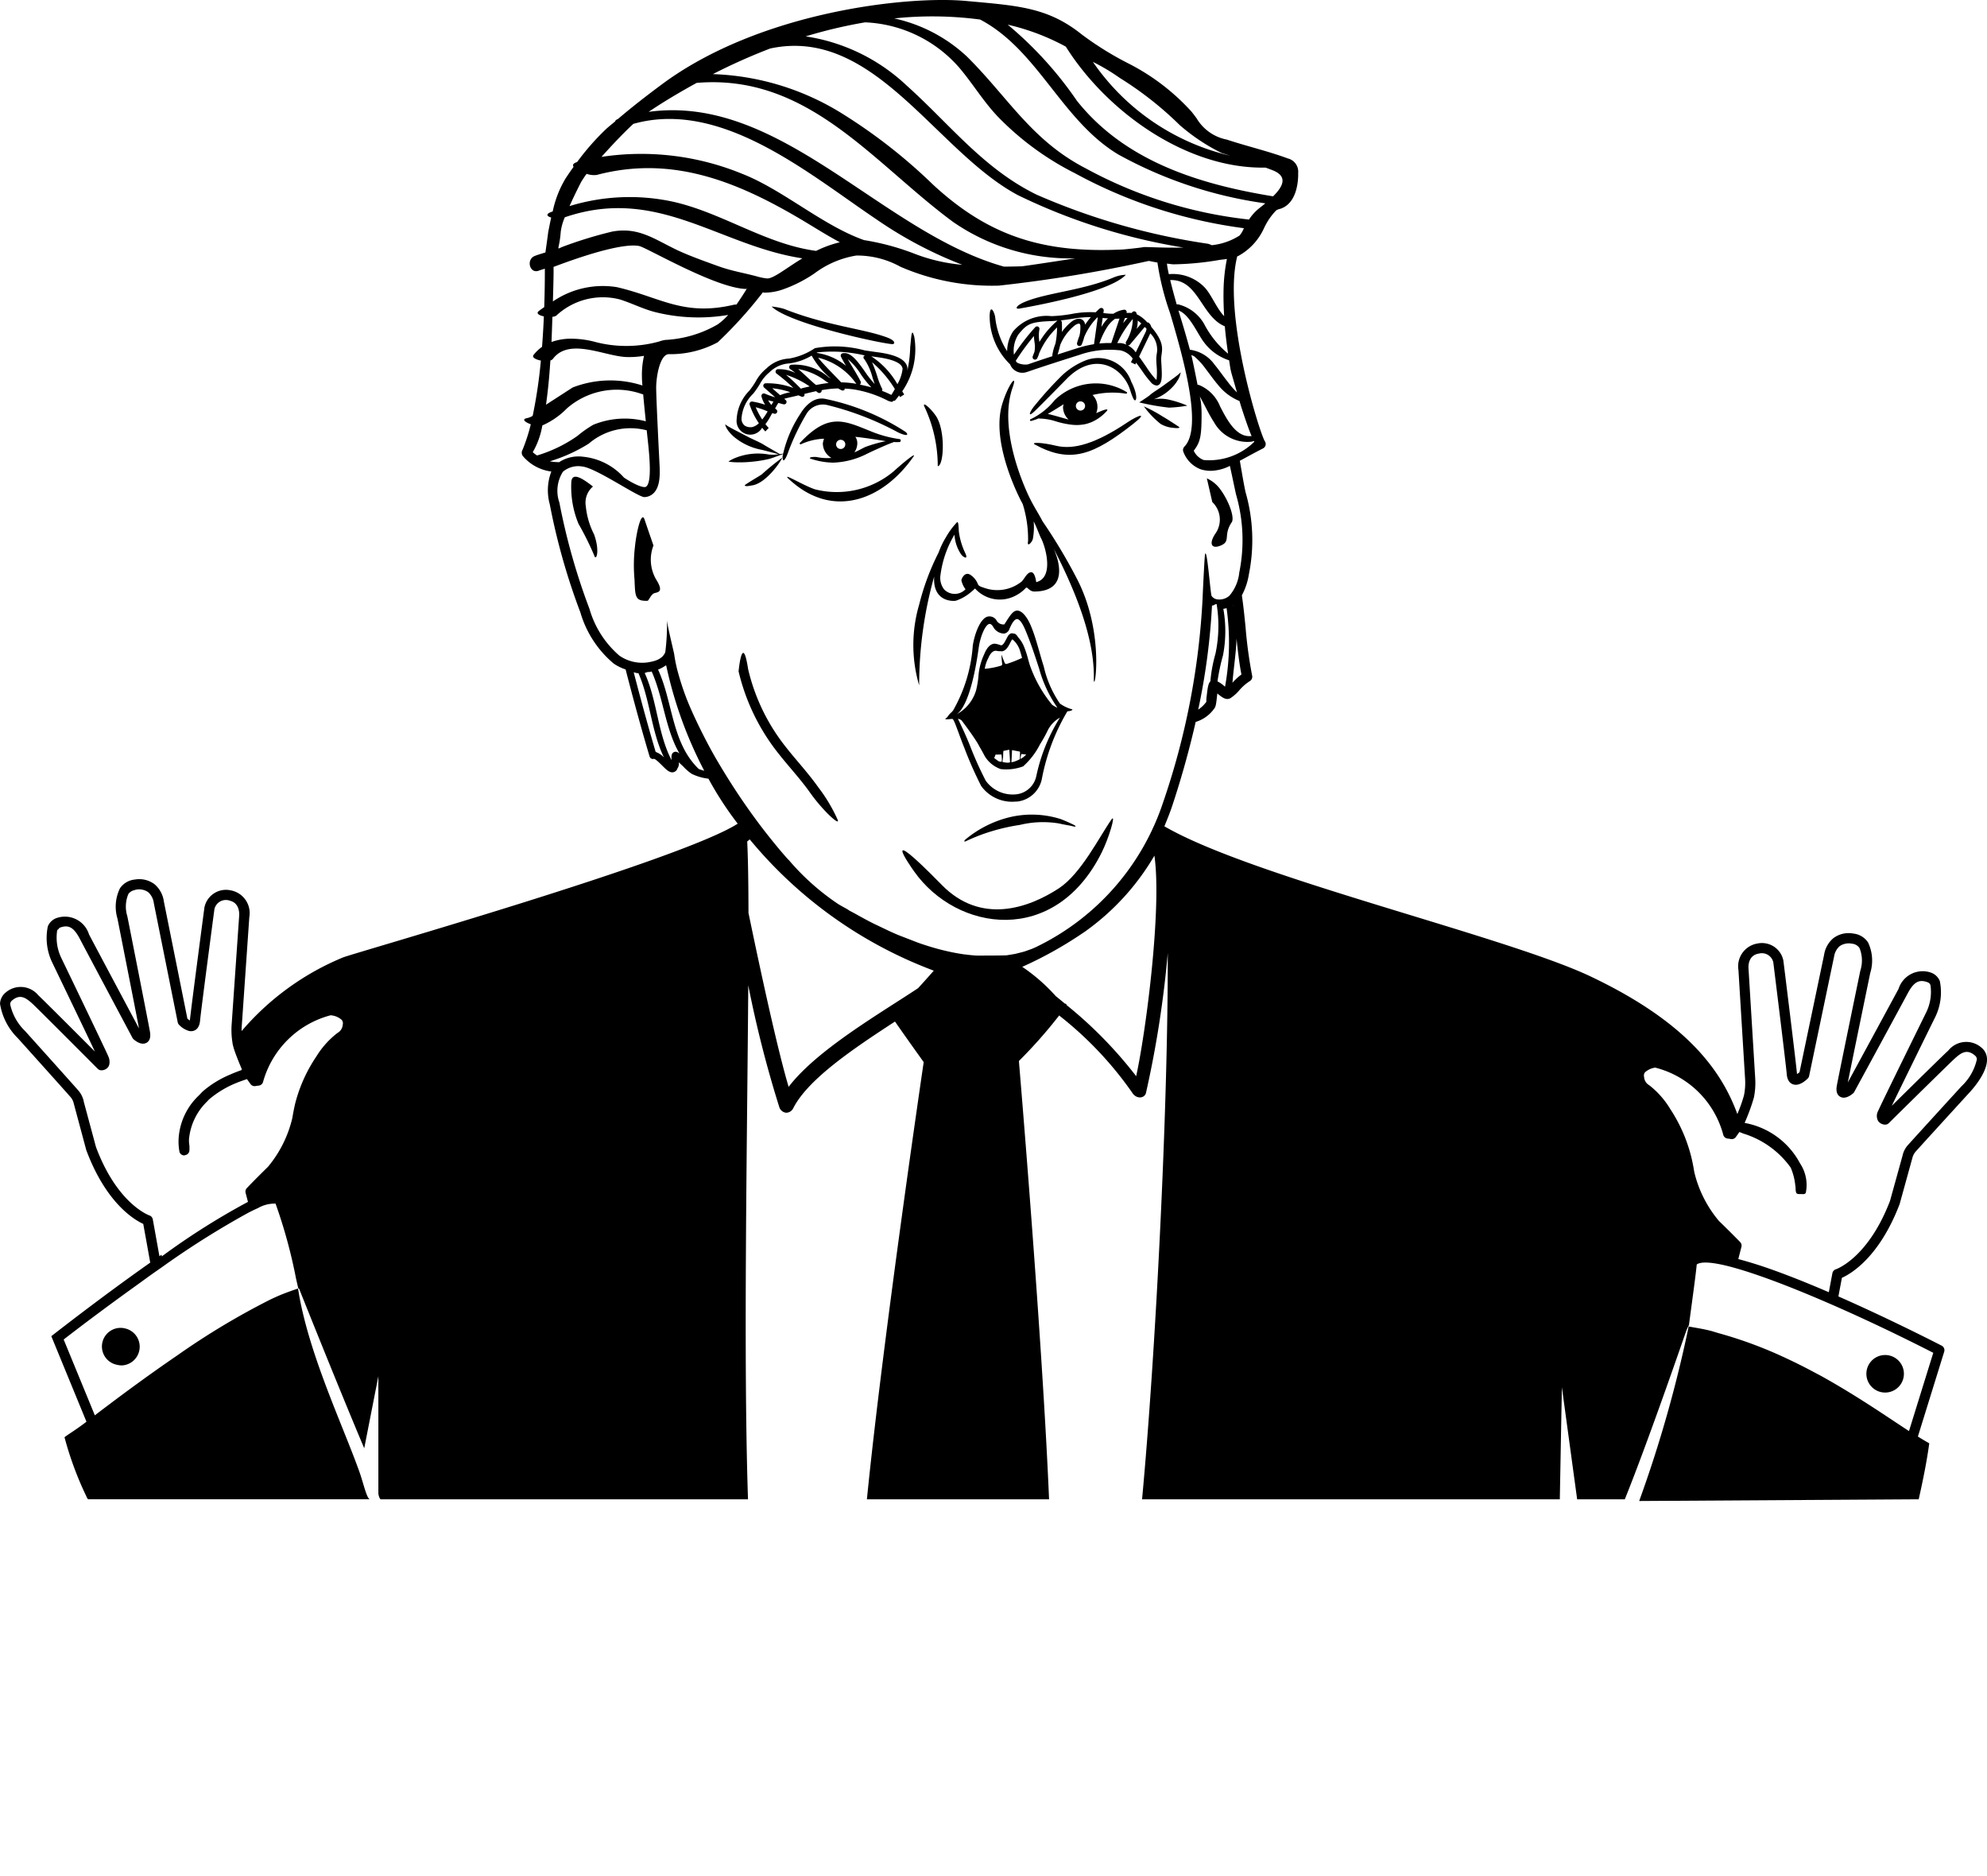 <svg xmlns="http://www.w3.org/2000/svg" viewBox="0 0 97.679 92.22" x="0px" y="0px">
    <title>trump tiny hands2</title>
    <circle cx="94.07" cy="93.831" r="0.923" transform="translate(-3.038 159.682) rotate(-88.844)"/>
    <path d="M7.597,91.615a.916.916,0,1,0-.447,1.774.902.902,0,0,0,.285.028.921.921,0,0,0,.162-1.803Z" transform="translate(-1.4 -26.307)"/>
    <path d="M46.337,69.138c-.182-.257-1.801-2.561,1.358.663,1.931,1.97,4.264,1.142,5.749.174,1.108-.722,2.01-2.566,2.613-3.415.194-.226-.133.91-.497,1.644C53.26,72.836,48.434,72.104,46.337,69.138Z" transform="translate(-1.4 -26.307)"/>
    <path d="M48.866,67.565A5.403,5.403,0,0,1,50.842,66.524a4.715,4.715,0,0,1,2.701.042c.268.103.481.205.631.277.149.073.126.121-.034.078-.159-.045-.406-.072-.678-.139a4.832,4.832,0,0,0-1.932.072,9.71,9.71,0,0,0-2.004.523c-.259.102-.473.195-.621.267C48.757,67.717,48.801,67.618,48.866,67.565Z" transform="translate(-1.4 -26.307)"/>
    <path d="M42.567,66.574c.189.402-.697-.392-1.34-1.3-.29-.41-.622-.803-.944-1.185-.298-.353-.607-.719-.886-1.102a10.255,10.255,0,0,1-1.689-3.682s.184-1.963.469-.11a9.682,9.682,0,0,0,1.609,3.508c.27.369.572.728.865,1.075.328.389.667.791.969,1.217A7.969,7.969,0,0,1,42.567,66.574Z" transform="translate(-1.4 -26.307)"/>
    <path d="M54.083,61.165a1.815,1.815,0,0,1-.578-.277,5.248,5.248,0,0,1-.795-1.824c-.206-.632-.377-1.403-.644-2.023-.192-.447-.443-.723-.661-.722-.216.003-.36.255-.631.677a.383.383,0,0,1-.368-.163.404.404,0,0,0-.474-.214c-.375.123-.642.93-.712,1.432a7.439,7.439,0,0,1-.967,3.176,1.108,1.108,0,0,1-.086.095c-.155.135-.169.225-.263.288-.134.091.203.036.272.036h0c.074-.009.081.03.112.083.106.208.317.847.514,1.328a18.975,18.975,0,0,0,.83,1.88,1.868,1.868,0,0,0,1.673.771c.051-.003.112-.002.162-.011a1.4,1.4,0,0,0,1.146-1.086,10.198,10.198,0,0,1,1.26-3.343C54.016,61.267,54.198,61.192,54.083,61.165Zm-4.572-3.011c.078-.564.315-1.113.507-1.176a.113.113,0,0,1,.027-.005c.035-.002.094.014.171.13a.624.624,0,0,0,.541.346.331.331,0,0,0,.261-.216c.132-.32.265-.498.379-.497.113-.001.252.177.392.501.261.606.492,1.315.696,1.94a6.222,6.222,0,0,0,.898,1.917,1.237,1.237,0,0,1-.269-.152l-.014-.021a6.327,6.327,0,0,1-1.086-1.956c-.023-.079-.045-.159-.068-.239a4.949,4.949,0,0,0-.217-.663,1.582,1.582,0,0,0-.282-.438c-.06-.098-.122-.166-.189-.176-.008-.001-.015.004-.022.004a.206.206,0,0,0-.157-.005.325.325,0,0,0-.138.138c-.029.048-.057.102-.085.155-.069.133-.134.258-.223.281-.04.01-.088-.024-.144-.035a.919.919,0,0,0-.186-.042h-0c-.317-.001-.486.434-.521.519a3.075,3.075,0,0,0-.286,1.126,4.924,4.924,0,0,1-.111.643,1.983,1.983,0,0,1-.736,1.044c-.039.029-.135.091-.232.147C48.867,61.135,49.261,59.966,49.511,58.154Zm1.376.786a.079.079,0,0,1-.095-.049c-.05-.109-.103-.262-.161-.408a4.027,4.027,0,0,0,.036.451.082.082,0,0,1-.051.089,3.765,3.765,0,0,1-.806.157,1.623,1.623,0,0,1,.173-.524.156.156,0,0,0,.013-.027c.001-.003.118-.304.319-.332l.008-.003a.416.416,0,0,1,.127.015.889.889,0,0,0,.138.005.306.306,0,0,0,.094.004c.189-.048.29-.242.378-.413.024-.047.048-.094.074-.136.017-.028.024-.034.022-.034.001 0.0.018.001.058.034a1.193,1.193,0,0,1,.299.438c.021.049.033.106.051.156l.016.055.064.225A5.738,5.738,0,0,1,50.887,58.94Zm.648,4.68a1.484,1.484,0,0,1-.31.133c-.037.01-.071.01-.108.016.008-.08.016-.188.022-.368.007-.056.006-.155.014-.226.053.012.339.067.387.077C51.545,63.287,51.54,63.506,51.535,63.621Zm-.483.159c-.037.005-.076.016-.111.017a1.11,1.11,0,0,1-.261-.04c.006-.052.014-.115.025-.192.015-.082.001-.163.021-.348l.287-.06C51.041,63.484,51.049,63.67,51.052,63.78Zm-.404-.215a.828.828,0,0,1-.008.186,1.167,1.167,0,0,1-.135-.02c-.067-.039-.152-.105-.234-.165a1.264,1.264,0,0,0,.07-.168c.048-.001.234-.003.291-.003C50.639,63.443,50.644,63.513,50.648,63.565Zm.931-.068c.01-.039.023-.092.033-.13.059.011.167.02.236.029a1.598,1.598,0,0,1-.142.128l-.005.004q-.043.031-.087.058c-.015.009-.031.011-.046.02A.473.473,0,0,1,51.58,63.497Zm.768.938a1.132,1.132,0,0,1-.928.907,1.628,1.628,0,0,1-1.564-.665,17.412,17.412,0,0,1-.793-1.773c-.235-.574-.418-.946-.57-1.267a.457.457,0,0,1,.174.074s.554.725.815,1.167c.018.031.036.072.054.102.092.156.18.313.258.463.014.027.032.054.047.08a1.494,1.494,0,0,0,.757.588,2.383,2.383,0,0,0,1.1-.135,3.681,3.681,0,0,0,.829-1.083,6.772,6.772,0,0,0,.385-.695,1.476,1.476,0,0,1,.593-.615A8.849,8.849,0,0,0,52.348,64.435Z" transform="translate(-1.4 -26.307)"/>
    <path d="M54.316,54.707a26.9,26.9,0,0,0-1.669-2.784L52.644,51.917c-.169-.333-.374-.631-.609-1.098-.129-.256-1.617-3.31-.854-5.468.254-.717-.201-.192-.509.804-.591,1.912.873,4.683.96,4.845l.043.079a5.722,5.722,0,0,1,.264,1.826c-.067.333.192.061.234-.105a3.169,3.169,0,0,0,.041-.864c.129.24.284.672.364.827.229.439.647,1.944-.24,2.157-.001-.015-.055-.502-.253-.487s-.309.298-.453.45a1.907,1.907,0,0,1-1.805.333c-.122-.046-.291-.075-.35-.185a.946.946,0,0,0-.395-.483c-.267-.148-.425.22-.42.291a1.143,1.143,0,0,0,.201.431.727.727,0,0,1-1.053.005.927.927,0,0,1-.177-.704,5.128,5.128,0,0,1,.688-1.984,1.94,1.94,0,0,0,.312.947c.088.145.396.337.216-.046a3.481,3.481,0,0,1-.309-1.024c-.018-.098-.005-.534-.089-.492a3.662,3.662,0,0,0-.546.736,3.959,3.959,0,0,0-.362.753,11.985,11.985,0,0,0-.957,2.562,7.032,7.032,0,0,0-.001,3.972,19.669,19.669,0,0,1,.738-5.349c-.08,1.242.917,1.216,1.06,1.189a2.19,2.19,0,0,0,.701-.385,2.435,2.435,0,0,0,.246-.219,1.641,1.641,0,0,0,1.946.376,1.793,1.793,0,0,0,.534-.383c.089-.134.163.16.445.158,1.828-.015,1.136-1.805.793-2.406l-.008-.039c.008.026.019.06.025.082.934,1.78,2.145,4.403,2.106,6.617C55.156,60.614,55.781,57.481,54.316,54.707Z" transform="translate(-1.4 -26.307)"/>
    <path d="M33.524,53.119a1.933,1.933,0,0,0,.137,1.68c.408.65.042.608-.111.671-.151.062-.26.366-.32.368-.616.02-.604-.214-.637-1.036a7.77,7.77,0,0,1,.019-1.608c.079-.787.327-1.799.474-1.351C33.257,52.353,33.524,53.119,33.524,53.119Z" transform="translate(-1.4 -26.307)"/>
    <path d="M30.55,50.221c-.526-.411-1.048-.743-1.066-.193a4.739,4.739,0,0,0,.354,2.024,14.593,14.593,0,0,1,.766,1.538c.092.349.307-.169-.001-1.019a3.873,3.873,0,0,1-.407-1.395A1.032,1.032,0,0,1,30.55,50.221Z" transform="translate(-1.4 -26.307)"/>
    <path d="M60.995,50.983a1.194,1.194,0,0,1,.134,1.578c-.332.523-.135.753.32.543s.08-.5.5-1.124c.156-.231-.139-1.044-.547-1.603a1.652,1.652,0,0,0-.675-.558Z" transform="translate(-1.4 -26.307)"/>
    <path d="M45.337,49.47a4.349,4.349,0,0,1-3.882.886c-.698-.239-1.932-1.043-1.056-.31,2.076,1.736,4.443.799,5.901-1.289C46.473,48.508,45.879,48.978,45.337,49.47Z" transform="translate(-1.4 -26.307)"/>
    <path d="M53.319,48.217c.862.207,1.94-.1,3.517-1.159.482-.323,1.074-.546.246.102-1.922,1.505-3.053,1.958-4.809.996C52.056,48.037,52.592,48.043,53.319,48.217Z" transform="translate(-1.4 -26.307)"/>
    <path d="M39.854,48.803c-.021.111-.731,1.198-1.428,1.353-.173.03-.396.083-.417.002.103-.093.656-.411.83-.527A12.999,12.999,0,0,1,39.854,48.803Z" transform="translate(-1.4 -26.307)"/>
    <path d="M39.969,48.595s-.102.016-.227.032c-.195-.111-.691-.395-.774-.447-.204-.135-.531-.26-.809-.407l-.409-.213c-.13-.067-.253-.129-.357-.186-.053-.029-.1-.053-.14-.078a1.189,1.189,0,0,1-.111-.067c-.061-.042-.099-.064-.099-.064s.013.042.039.111a.58.58,0,0,0,.064.12.896.896,0,0,0,.105.146,1.801,1.801,0,0,0,.314.304,2.939,2.939,0,0,0,.413.267,3.016,3.016,0,0,0,.861.303c.092.017.59.15.841.218a1.998,1.998,0,0,1-.487.013,2.991,2.991,0,0,0-1.641.166,1.698,1.698,0,0,0-.344.182,2.606,2.606,0,0,0,.384.035,5.913,5.913,0,0,0,.808-.032,6.024,6.024,0,0,0,.798-.131C39.338,48.837,39.969,48.595,39.969,48.595Z" transform="translate(-1.4 -26.307)"/>
    <path d="M58.877,45.955a1.925,1.925,0,0,0-.757-.024,2.342,2.342,0,0,0,.6-.317,2.51,2.51,0,0,0,.329-.293,1.713,1.713,0,0,0,.244-.323.939.939,0,0,0,.079-.152.636.636,0,0,0,.046-.124c.018-.071.026-.113.026-.113s-.03.024-.079.07a.991.991,0,0,1-.088.074c-.032.027-.07.054-.112.087-.083.063-.503.366-.615.447-.224.165-.477.305-.639.453-.08.069-.474.324-.495.337l-.025.005a11.624,11.624,0,0,0,1.475.261,6.43,6.43,0,0,0,.903-.097A5.186,5.186,0,0,0,58.877,45.955Z" transform="translate(-1.4 -26.307)"/>
    <path d="M57.633,46.282a4.367,4.367,0,0,0,.825.864,1.488,1.488,0,0,0,.547.184c.158.015.363.046.377-.023-.099-.072-.658-.437-.821-.524A6.973,6.973,0,0,0,57.633,46.282Z" transform="translate(-1.4 -26.307)"/>
    <path d="M45.627,47.891a5.866,5.866,0,0,1-1.447-.397c-1.302-.525-2.061-.911-3.459.585-.032.034.018.081.06.061a2.936,2.936,0,0,1,1.129-.269.84.84,0,0,0-.04.13.794.794,0,0,0-.02.097.835.835,0,0,0,.423.717,2.609,2.609,0,0,1-.717-.042c-.135-.026-.425.01-.325.074a3.696,3.696,0,0,0,1.117.2,3.922,3.922,0,0,0,1.685-.442c.404-.195,1.064-.488,1.233-.54a.193.193,0,0,0,.064-.032,2.253,2.253,0,0,0,.297.001C45.68,48.031,45.712,47.905,45.627,47.891Zm-1.698.39c-.165.079-.345.184-.52.258l.004-.014a.823.823,0,0,0,.132-.426.556.556,0,0,0-.097-.321c.525.052,1.276.176,1.499.213A6.635,6.635,0,0,0,43.929,48.28Zm-.975-.131a.226.226,0,1,1-.226-.226A.226.226,0,0,1,42.955,48.149Z" transform="translate(-1.4 -26.307)"/>
    <path d="M46.843,46.294c-.118-.274.269.033.556.443.493.705.403,2.469.1,2.483A6.848,6.848,0,0,0,46.843,46.294Z" transform="translate(-1.4 -26.307)"/>
    <path d="M56.75,45.657c.046.004.082-.058.039-.076a2.899,2.899,0,0,0-3.544.396,3.366,3.366,0,0,1-1.182.936.044.044,0,0,0,.027.084,2.605,2.605,0,0,0,.437-.156c-.008.004-.02.013-.028.016l-.044.022a2.764,2.764,0,0,1,.839.135,4.283,4.283,0,0,0,.758.165,2.104,2.104,0,0,0,.689-.023,1.886,1.886,0,0,0,.352-.116,2.144,2.144,0,0,0,.687-.501c.164-.168-.061-.1-.197-.049-.03.012-.187.075-.294.123a.82.82,0,0,0-.181-.891A4.17,4.17,0,0,1,56.75,45.657Zm-3.842.995c.135-.074.653-.393.778-.476a.803.803,0,0,0-.028.137.838.838,0,0,0,.275.617C53.654,46.854,53.184,46.712,52.909,46.652Zm1.833-.391a.226.226,0,1,1-.226-.226A.226.226,0,0,1,54.742,46.261Z" transform="translate(-1.4 -26.307)"/>
    <path d="M52.301,46.48c-.445.434-.266.027-.028-.247a17.956,17.956,0,0,1,1.325-1.463,3.687,3.687,0,0,1,1.169-.749,1.716,1.716,0,0,1,2.245,1.048c.387.756.227,1.089.1.824-.133-.277-.149-.474-.292-.74-.507-.947-1.751-1.483-2.99-.216C53.328,45.452,52.573,46.214,52.301,46.48Z" transform="translate(-1.4 -26.307)"/>
    <path d="M40.159,48.497c-.115.338-.291.652-.289.24a5.967,5.967,0,0,1,.864-2.075c.095-.154.539-.886,1.225-.751a11.489,11.489,0,0,1,3.974,1.635c.203.218-.105.151-.386.013a14.597,14.597,0,0,0-3.52-1.353.943.943,0,0,0-.997.47A11.266,11.266,0,0,0,40.159,48.497Z" transform="translate(-1.4 -26.307)"/>
    <path d="M46.346,42.868c-.142-.545-.15.085-.201.498a6.171,6.171,0,0,1-.203,1.424,1.128,1.128,0,0,0,.069-.351c-.015-.422-.494-.69-1.467-.818-.189-.025-.406-.057-.634-.091a5.59,5.59,0,0,0-2.45-.11A3.268,3.268,0,0,1,40.199,43.93a1.734,1.734,0,0,0-1.126.491,2.153,2.153,0,0,0-.524.635,3.731,3.731,0,0,1-.311.452,2.164,2.164,0,0,0-.626,1.424.673.673,0,0,0,1.255.398,1.931,1.931,0,0,0,.157.184l.165-.175a1.592,1.592,0,0,1-.161-.184,2.724,2.724,0,0,0,.245-.382c.034-.062.063-.111.094-.163.021.01.045.013.066.023a.12.12,0,0,0,.121-.207c-.019-.013-.033-.032-.051-.046.012-.019.027-.043.037-.061.05-.089.088-.154.124-.207.087.02.171.053.26.068a.12.12,0,0,0,.1-.209l-.072-.063c.077-.023.173-.046.307-.077.085-.019.182-.041.295-.068l.098-.024c.045.02.096.04.137.06a.12.12,0,0,0,.142-.026c.026-.028.018-.067.011-.104.2-.049.39-.095.576-.135.029.021.063.053.091.07a.12.12,0,0,0,.161-.029.117.117,0,0,0,.021-.09,5.044,5.044,0,0,1,.809-.086c.059.031.117.067.177.093a.12.12,0,0,0,.139-.028c.014-.015.002-.037.006-.056a4.215,4.215,0,0,1,.466.042,5.572,5.572,0,0,1,1.678.562c.061.018.19.076.227.024.009-.013.018-.029.027-.042.019.029.052.029.098-.021.066-.073.121-.151.18-.227l.023.036.027.043.203-.129-.027-.043c-.024-.037-.048-.074-.072-.111A3.643,3.643,0,0,0,46.346,42.868Zm-1.834.992c.813.107,1.248.31,1.258.587a1.989,1.989,0,0,1-.254.743,4.027,4.027,0,0,0-1.287-1.371C44.324,43.833,44.428,43.849,44.513,43.86Zm-5.445,2.785a3.011,3.011,0,0,1-.197.282,3.93,3.93,0,0,1-.321-.604,4.003,4.003,0,0,1,.588.206C39.114,46.568,39.094,46.602,39.067,46.646Zm.262-.446-.008.013a1.253,1.253,0,0,1-.159-.233c.084.03.173.043.259.068C39.392,46.096,39.366,46.135,39.329,46.2Zm.875-.604a2.423,2.423,0,0,0-.455.135l-.385-.339a3.855,3.855,0,0,1,.885.194Zm.651-.214a.571.571,0,0,0-.083.034,8.551,8.551,0,0,0-.729-.683,4.355,4.355,0,0,1,1.159.569C41.087,45.329,40.975,45.352,40.855,45.382Zm.662-.151c-.031-.023-.051-.042-.084-.065-.115-.1-.237-.214-.357-.325-.146-.136-.295-.275-.435-.392a3.055,3.055,0,0,1,1.358.6c.044.028.09.055.135.084C41.928,45.155,41.724,45.189,41.517,45.231Zm.612-.386a2.547,2.547,0,0,0-1.838-.609.12.12,0,0,0-.039.219,2.363,2.363,0,0,1,.246.186,1.765,1.765,0,0,0-.869-.185.12.12,0,0,0-.049.219,8.152,8.152,0,0,1,.821.703,3.616,3.616,0,0,0-1.367-.23.12.12,0,0,0-.07.21l.544.479a4.293,4.293,0,0,1-.51-.181.12.12,0,0,0-.163.142,1.457,1.457,0,0,0,.178.403,4.252,4.252,0,0,0-.627-.156.122.122,0,0,0-.11.038.12.12,0,0,0-.026.113,3.713,3.713,0,0,0,.455.913.7.7,0,0,1-.337.193.468.468,0,0,1-.051.004.663.663,0,0,1-.1-.004.478.478,0,0,1-.068-.012.621.621,0,0,1-.137-.06.436.436,0,0,1-.161-.325,1.846,1.846,0,0,1,.574-1.245,3.978,3.978,0,0,0,.33-.479,1.928,1.928,0,0,1,.469-.573,1.51,1.51,0,0,1,.983-.438,2.892,2.892,0,0,0,1.093-.383,3.96,3.96,0,0,0,.909,1.099l.024.025Zm1.32.32a4.78,4.78,0,0,0-.701-.064c-.092-.1-.215-.227-.367-.384-.236-.243-.595-.611-.76-.828A3.218,3.218,0,0,1,43.498,45.175l.001.001C43.482,45.173,43.467,45.168,43.449,45.165Zm.218.046a.118.118,0,0,0,.044-.148c-.091-.188-.239-.435-.382-.673-.087-.146-.176-.294-.252-.429a3.054,3.054,0,0,1,.64.742,4.8,4.8,0,0,0,.517.644C44.06,45.297,43.871,45.252,43.667,45.211Zm.246-.647c-.354-.498-.688-.968-1.086-.894a.12.12,0,0,0-.086.171c.062.128.151.284.246.446a2.915,2.915,0,0,0-1.445-.634l.044-.026a6.974,6.974,0,0,1,2.289.143l.056.008c-.029.013-.063.019-.075.05a.12.12,0,0,0,.036.136,2.839,2.839,0,0,1,.402.911c.036.109.071.213.105.307A4.876,4.876,0,0,1,43.913,44.564Zm1.303,1.156a4.178,4.178,0,0,0-.454-.199.117.117,0,0,0,.001-.107,3.652,3.652,0,0,1-.24-.617,7.058,7.058,0,0,0-.254-.685,5.448,5.448,0,0,1,1.121,1.318C45.335,45.528,45.278,45.625,45.216,45.72Z" transform="translate(-1.4 -26.307)"/>
    <path d="M57.992,42.369a.343.343,0,0,0-.138-.207c-.017-.011-.038-.002-.056-.009a1.662,1.662,0,0,0-.521-.402c-.006-.02-.003-.04-.01-.06a.12.12,0,0,0-.201-.042c-.012.013-.022.028-.034.041a1.417,1.417,0,0,0-.251.002l.002-.004a.121.121,0,0,0-.021-.115.119.119,0,0,0-.109-.043,1.264,1.264,0,0,0-.517.198,2.993,2.993,0,0,1-.406-.024c-.033-.005-.057-.005-.089-.009l.016-.115a.12.12,0,0,0-.194-.111c-.073.057-.135.126-.202.189a4.709,4.709,0,0,0-1.17.079,7.09,7.09,0,0,1-1.001.109,2.148,2.148,0,0,0-1.884.747l-.008.011a1.799,1.799,0,0,0-.288.966,3.848,3.848,0,0,1-.582-1.624c-.023-.278-.258-.749-.278-.119a3.312,3.312,0,0,0,1.005,2.389l.002.004a.648.648,0,0,0,.832.368.202.202,0,0,0,.025-.006c.658-.231,1.755-.581,2.559-.835a4.459,4.459,0,0,1,1.894-.229l.09.005a1.01,1.01,0,0,1,.626.409l-.088.182.216.105.04-.084c.1.13.198.264.291.397a5.194,5.194,0,0,0,.435.566.428.428,0,0,0,.284.159.201.201,0,0,0,.073-.017c.201-.087.195-.44.161-1.009-.005-.084-.01-.163-.012-.231a1.592,1.592,0,0,1,.021-.279C58.549,43.402,58.587,43.067,57.992,42.369Zm-.662-.304a1.578,1.578,0,0,1,.176.143c-.02.02-.04.04-.054.057l-.175.209A1.515,1.515,0,0,0,57.33,42.065Zm-.634-.121c.05-.006.091-.007.134-.011-.073.088-.152.172-.22.264Zm-1.091-.009c.032.004.056.004.09.009.067.009.109.005.17.01a1.883,1.883,0,0,0-.186.216,2.478,2.478,0,0,0-.136.21Zm-1.476.041a4.924,4.924,0,0,1,.897-.081,3.241,3.241,0,0,0-.282.37.357.357,0,0,0-.073-.183c-.151-.184-.418-.107-.602.042a2.591,2.591,0,0,0-.47.499,4.354,4.354,0,0,0-0-.488.117.117,0,0,0-.056-.08C53.763,42.03,53.96,42.003,54.13,41.975Zm-2.663.766c.415-.498.553-.616,1.631-.653.109-.004.192-.015.287-.022a4.058,4.058,0,0,0-.887,1.049l-.004-.033a1.674,1.674,0,0,1,.003-.587.12.12,0,0,0-.207-.106A11.292,11.292,0,0,0,51.244,43.743,1.475,1.475,0,0,1,51.467,42.741Zm1.674,1.07c-.442.144-.867.286-1.208.405a.917.917,0,0,1-.494-.066l-.004-.003a.224.224,0,0,1-.083-.073c-.007-.011-.008-.026-.014-.037a11.816,11.816,0,0,1,.89-1.215c.003.103.015.198.026.288a1.323,1.323,0,0,1-.001.493q-.045.108-.084.218a.12.12,0,0,0,.22.095,1.154,1.154,0,0,0,.093-.238,3.822,3.822,0,0,1,.884-1.277,4.199,4.199,0,0,1-.08.794,2.577,2.577,0,0,0-.155.573A.112.112,0,0,0,53.141,43.811Zm2.045-.588a5.413,5.413,0,0,0-.808.192c-.312.098-.65.207-.987.316a4.374,4.374,0,0,0,.128-.466,2.395,2.395,0,0,1,.704-.954c.093-.075.224-.126.264-.077a.227.227,0,0,1,.024.117,1.812,1.812,0,0,1-.044.457,3.133,3.133,0,0,0-.117.352.12.12,0,0,0,.226.08,2.045,2.045,0,0,0,.121-.36,3,3,0,0,1,.644-.97l.026.003-.184,1.299C55.182,43.214,55.186,43.218,55.186,43.222Zm.553-.053c-.092.003-.189.009-.292.019a3.681,3.681,0,0,1,.427-.878,1.487,1.487,0,0,1,.345-.337c.082-.001.148-.004.216-.009l-.404,1.202C55.919,43.166,55.81,43.167,55.739,43.169Zm1.494.456a1.082,1.082,0,0,0-.716-.456l-.191-.002a5.311,5.311,0,0,1,.762-1.182,2.174,2.174,0,0,1-.33,1.114.12.12,0,0,0,.2.132l.68-.812a.441.441,0,0,1,.042-.04c.021.022.035.032.057.057l.026.031a.547.547,0,0,1-.064.2Zm1.034.065a1.793,1.793,0,0,0-.023.32c.002.07.007.151.012.237a3.487,3.487,0,0,1,.004.681.238.238,0,0,1-.014.047,1.364,1.364,0,0,1-.103-.108,4.489,4.489,0,0,1-.376-.506c-.119-.169-.241-.354-.37-.527l.515-1.063c.011-.023.022-.054.034-.081A1.111,1.111,0,0,1,58.267,43.69Z" transform="translate(-1.4 -26.307)"/>
    <path d="M39.333,41.373c.851.847,5.452,1.836,5.942,1.849.095.002.227-.156-.335-.354-1.17-.414-2.949-.568-4.976-1.372A3.179,3.179,0,0,0,39.333,41.373Z" transform="translate(-1.4 -26.307)"/>
    <path d="M56.745,39.813c-.809.887-4.763,1.579-5.232,1.661-.227.04-.19-.139.281-.335,1.068-.443,2.808-.554,4.324-1.183A1.673,1.673,0,0,1,56.745,39.813Z" transform="translate(-1.4 -26.307)"/>
    <path d="M94.785,85.488l.634-2.296a.745.745,0,0,1,.179-.31c.224-.255,2.592-2.846,2.592-2.846.094-.098.918-.979.889-1.68a.739.739,0,0,0-.249-.536h-.001a1.133,1.133,0,0,0-1.654.125c-.182.158-1.904,1.854-2.778,2.716.457-.947,1.535-3.143,2.156-4.403a2.775,2.775,0,0,0,.207-1.729.732.732,0,0,0-.411-.407,1.243,1.243,0,0,0-1.617.788c-.212.399-2.005,3.699-2.495,4.601.229-1.149,1.096-5.345,1.101-5.374a2.075,2.075,0,0,0-.105-1.506.994.994,0,0,0-.726-.438,1.25,1.25,0,0,0-.978.225,1.329,1.329,0,0,0-.458.82l-1.208,5.771a.872.872,0,0,1-.123.089l-.003-.023c-.053-.599-.64-5.33-.668-5.55a1.072,1.072,0,0,0-1.267-.844,1.134,1.134,0,0,0-.942,1.301l.327,5.356a3.097,3.097,0,0,1-.054.806,7.171,7.171,0,0,1-.327.92c-.807-2.209-2.556-4.545-7.193-6.753-4.178-1.99-16.672-4.886-20.973-7.39.136-.328.27-.657.385-1.003.331-.995.771-2.447,1.153-4.126a1.741,1.741,0,0,0,.911-.654c.077-.094.096-.229.132-.557.006-.055.014-.123.022-.189l.008.006c.208.173.426.354.646.219a2.053,2.053,0,0,0,.426-.381,2.367,2.367,0,0,1,.515-.45.25.25,0,0,0,.116-.27,21.855,21.855,0,0,1-.325-2.398c-.056-.558-.111-1.082-.18-1.549a3.269,3.269,0,0,0,.345-1.035,8.518,8.518,0,0,0-.164-4.037c-.09-.411-.187-1-.281-1.542.317-.169.684-.374,1.141-.609a.24.24,0,0,0,.092-.344c-.257-.396-2.087-6.247-1.36-9.096.014-.006.033-.009.047-.015A2.943,2.943,0,0,0,63.542,37.513l.003-.005a3.167,3.167,0,0,1,.59-.86.621.621,0,0,1,.201-.077c.866-.278.89-1.488.881-1.769a.668.668,0,0,0-.512-.708c-.942-.35-1.956-.586-2.911-.898l-.086-.028a2.219,2.219,0,0,1-1.487-1.05c-.082-.11-.166-.224-.257-.334a10.777,10.777,0,0,0-3.121-2.373,15.615,15.615,0,0,1-2.263-1.409c-1.675-1.342-3.139-1.415-5.699-1.649-2.886-.263-10.132.526-14.948,4.103-.747.555-1.466,1.111-2.156,1.7-.087.038-.133.075-.13.111-.155.134-.319.258-.468.398a12.199,12.199,0,0,0-1.41,1.608c-.198.059-.231.144-.172.233-.133.185-.263.372-.386.559a5.203,5.203,0,0,0-.641,1.636l-.046.015c-.326.116-.23.224-.029.284-.052.237-.099.478-.146.72-.047.372-.101.74-.137.996-.174.054-.35.104-.52.17-.445.174-.251.899.199.723.096-.037.195-.063.293-.096.001.431-.003,1.093-.03,1.889-.09.064-.182.127-.267.193-.151.117.019.215.249.263-.02.473-.049.978-.09,1.498a1.873,1.873,0,0,0-.422.406c-.084.113.12.221.364.268a23.652,23.652,0,0,1-.402,2.716.828.828,0,0,1-.269.11c-.303.056-.092.206.176.306a8.699,8.699,0,0,1-.404,1.251.279.279,0,0,0,.012.308,2.196,2.196,0,0,0,1.402.762,2.589,2.589,0,0,0-.076,1.615,32.06,32.06,0,0,0,1.505,5.314A5.161,5.161,0,0,0,31.572,58.925a2.342,2.342,0,0,0,.583.287c.161.626.661,2.554,1.178,4.275a.17.17,0,0,0,.082.105.162.162,0,0,0,.131.013c.076.002.289.214.391.316.22.22.395.398.589.335a.277.277,0,0,0,.18-.185.392.392,0,0,0,.061-.296c.08.073.166.154.231.217a2.351,2.351,0,0,0,.401.348,2.502,2.502,0,0,0,.827.241,16.683,16.683,0,0,0,1.439,2.211C34.902,68.577,18.832,73.139,18.264,73.366a13.144,13.144,0,0,0-4.987,3.621c-.001-.153.008-.26.009-.265l.37-5.337a1.137,1.137,0,0,0-.931-1.319,1.079,1.079,0,0,0-1.277.852c-.026.201-.653,4.927-.711,5.525l-.002.023a.884.884,0,0,1-.123-.09L9.456,70.62a1.349,1.349,0,0,0-.456-.849,1.253,1.253,0,0,0-.975-.232.994.994,0,0,0-.729.432,2.051,2.051,0,0,0-.122,1.485c.009.046.842,4.256,1.061,5.403-.481-.902-2.249-4.222-2.458-4.622A1.243,1.243,0,0,0,4.166,71.436a.725.725,0,0,0-.414.403A2.785,2.785,0,0,0,3.951,73.582c.605,1.256,1.665,3.459,2.114,4.41-.867-.869-2.582-2.585-2.778-2.761a1.125,1.125,0,0,0-1.632-.118.737.737,0,0,0-.254.533A3.04,3.04,0,0,0,2.273,77.332c.074.083,2.353,2.617,2.568,2.867a.732.732,0,0,1,.185.347l.615,2.291c.971,2.601,2.351,3.421,2.801,3.627L8.631,87.508l.154.859c-.151.107-.301.213-.451.32-1.757,1.252-3.39,2.502-4.262,3.179l-.15.116,1.53,3.723.198.482c-.506.392-.892.614-1.079.763a16.487,16.487,0,0,0,1.035,2.823c.046.084.09.225.138.225H19.587c-.151,0-.327-.811-.517-1.343-.834-2.34-2.537-5.884-3.019-9.015-.045.015-.591.2-.905.335-.15.064-.305.135-.463.21A36.512,36.512,0,0,0,10.113,92.929c-.152.104-.302.207-.452.311-1.115.775-2.157,1.542-3.023,2.196-.199.15-.398.301-.576.437l-.198-.483L4.53,92.146c1.191-.922,2.417-1.828,3.608-2.682.248-.178.504-.368.747-.54.152-.107.302-.212.451-.315a42.169,42.169,0,0,1,4.287-2.702q.249-.127.46-.221a1.644,1.644,0,0,1,.863-.219,25.189,25.189,0,0,1,1.009,3.695c.036.155.107.464.109.472.047-.006.072.095.072.095s1.87,4.69,3.169,7.764L20,93.95V99.689c0,.132.077.311.117.311H38.171c-.234-7-.039-17.686.013-25.263A56.125,56.125,0,0,0,39.713,80.735a.396.396,0,0,0,.332.265h.017a.392.392,0,0,0,.334-.224c.727-1.437,3.01-2.962,5.001-4.258.491.712,1.411,1.994,1.411,1.994S44.815,92,44.016,100h8.955c-.335-8-1.483-21.542-1.483-21.542a23.516,23.516,0,0,0,1.979-2.238,17.62,17.62,0,0,1,3.586,3.786c.194.326.591.306.678.036a51.433,51.433,0,0,0,1.074-6.89C58.827,80.843,58.196,93,57.543,100H78.079l.102-5.507L78.931,100h2.343c1.18-2.922,2.989-8.199,3.024-8.288.061-.158.13-.277.13-.283.137-1.044.331-2.423.382-2.97.205-.15.716-.117,1.445.057.151.036.315.081.484.129.506.143,1.091.34,1.734.576.83.306,1.755.681,2.737,1.106.157.068.312.134.471.205,1.526.673,3.162,1.453,4.757,2.268l-1.194,3.847c-.227-.149-.456-.299-.709-.467-.984-.654-2.169-1.436-3.506-2.184-.15-.084-.308-.165-.463-.248q-.729-.392-1.513-.752a20.639,20.639,0,0,0-3.133-1.152c-.162-.044-.317-.099-.481-.139-.326-.08-.663-.133-.998-.193l-.023-.004.009-.068a62.223,62.223,0,0,1-2.446,8.644L95.722,100c.224-1,.409-1.931.518-2.751-.168-.097-.362-.209-.552-.33l-.008.001,1.296-4.177a.25.25,0,0,0-.125-.294c-.775-.398-2.841-1.436-5.077-2.42l.172-.914C92.398,88.912,93.786,88.102,94.785,85.488ZM18.248,76.675a.499.499,0,0,1-.259.404,4.286,4.286,0,0,0-1.038,1.157,7.411,7.411,0,0,0-1.034,2.286c-.058.244-.097.454-.125.612l-.026.146a5.822,5.822,0,0,1-1.192,2.377c-.696.683-1.04,1.048-1.04,1.048a.25.25,0,0,0-.06.234l.116.443c-.026.013-.058.033-.085.046l0.0 0-.022.011a35.164,35.164,0,0,0-4.127,2.621L9.341,87.98c-.035.024-.07.047-.104.071l-.312-1.736-.014-.075a.252.252,0,0,0-.168-.193c-.016-.006-1.575-.554-2.625-3.362L5.518,80.458c-.001-.009-.005-.031-.009-.054a1.224,1.224,0,0,0-.286-.529c-.222-.257-2.579-2.879-2.579-2.879l-.004-.005a2.588,2.588,0,0,1-.738-1.313l-.001-.006a.239.239,0,0,1,.083-.182c.394-.341.673-.15.993.135.18.161,2.19,2.174,3.228,3.216a.256.256,0,0,0,.163.073.421.421,0,0,0,.354-.166A.394.394,0,0,0,6.783,78.552a.644.644,0,0,0-.054-.314c-.146-.348-2.239-4.688-2.322-4.859a2.307,2.307,0,0,1-.196-1.342c.014-.032.042-.041.061-.062.023-.024.038-.059.071-.072.43-.16.688-.015.99.565.242.465,2.58,4.853,2.58,4.853a.238.238,0,0,0,.056.07c.109.097.387.303.628.173l.005-.001c.161-.091.217-.278.167-.559-.104-.584-1.064-5.438-1.11-5.664a1.591,1.591,0,0,1,.053-1.093.473.473,0,0,1,.287-.184.599.599,0,0,1,.089-.028.787.787,0,0,1,.597.124.86.86,0,0,1,.276.534l1.175,5.859a.25.25,0,0,0,.065.125,1.104,1.104,0,0,0,.474.299.434.434,0,0,0,.253-.006c.122-.042.274-.16.305-.479.056-.59.702-5.458.706-5.487a.577.577,0,0,1,.708-.443.741.741,0,0,1,.079.024c.475.132.438.679.43.755l-.37,5.344a3.845,3.845,0,0,0,.037.839c.007.04.009.079.018.119a3.768,3.768,0,0,0,.111.374c.107.298.244.63.334.84l-.013.005.015.037q-.301.105-.565.222a5.027,5.027,0,0,0-1.335.814c-.073.062-.122.127-.186.19-.073.071-.146.142-.209.213a3.176,3.176,0,0,0-.786,1.674,2.784,2.784,0,0,0,.013.897.235.235,0,0,0,.25.188c.012-0.0.02-.01.031-.012a.245.245,0,0,0,.206-.192,1.415,1.415,0,0,0-.006-.354,1.346,1.346,0,0,1-.009-.248,2.95,2.95,0,0,1,.887-1.84c.037-.037.07-.08.109-.114a4.919,4.919,0,0,1,1.322-.796c.201-.082.384-.144.532-.192l.111.156.005.007.056.077a.247.247,0,0,0,.247.101c.093-.017.149-.022.154-.022a.25.25,0,0,0,.212-.165,4.688,4.688,0,0,1,3.323-3.292.908.908,0,0,1,.556.234l.007.014A.261.261,0,0,1,18.248,76.675Zm42.903-18.236a7.206,7.206,0,0,0-.25,1.355c-.105.105-.136.322-.178.703a1.611,1.611,0,0,0-.02.306,1.606,1.606,0,0,1-.4.383,32.7,32.7,0,0,0,.678-5.12c.068.025.14-.067.217-.067h.01A6.612,6.612,0,0,1,61.151,58.439Zm.471,1.619c-.018-.015-.038-.03-.053-.042a1.345,1.345,0,0,0-.319-.217,10.126,10.126,0,0,1,.272-1.283,6.274,6.274,0,0,0,.016-2.284,1.254,1.254,0,0,0,.16-.033A12.112,12.112,0,0,1,61.622,60.058Zm.364-.192c.06-.741.177-1.454.201-2.169.065.619.135,1.234.241,1.761A3.057,3.057,0,0,0,61.986,59.865Zm.015-3.809.005-.004.007.052C62.008,56.088,62.004,56.072,62.001,56.056ZM63.06,48.021a3.158,3.158,0,0,1-2.486.897.875.875,0,0,1-.49-.457c.319-.427.385-.679.385-1.835,0-.157-.013-.357-.033-.544.002-0-.02-.117-.053-.289.045.083.086.163.122.229.189.347.357.707.575,1.038a1.876,1.876,0,0,0,1.821.959.48.48,0,0,0,.14-.039C63.046,47.991,63.055,48.012,63.06,48.021Zm-.635-1.696c.177.551.362,1.086.504,1.421a.451.451,0,0,0-.054-.005c-.743.062-1.209-.912-1.495-1.454a1.897,1.897,0,0,0-1.023-1.051.526.526,0,0,0-.087-.018c-.117-.586-.259-1.283-.306-1.462.048.022.094.042.129.056a3.275,3.275,0,0,1,.57.616c.209.272.405.553.628.814a2.587,2.587,0,0,0,1.041.776C62.385,46.197,62.423,46.324,62.425,46.325Zm-.214-.728a4.284,4.284,0,0,1-.452-.516c-.223-.28-.424-.576-.652-.851a1.767,1.767,0,0,0-1.212-.733c-.201-.747-.408-1.423-.535-1.833l-.029-.095c.542.176.935,1.149,1.254,1.559a2.507,2.507,0,0,0,1.238.89c.023.144.041.283.067.429.009.047.027.124.046.199C61.995,44.853,62.108,45.244,62.21,45.597Zm-.497-6.561a8.586,8.586,0,0,0-.167,1.655c-.006.359.008.751.031,1.156-.38-.396-.606-1.022-.949-1.403a2.172,2.172,0,0,0-1.771-.661c-.024-.11-.045-.212-.061-.3-.015-.087-.026-.161-.03-.219.106.011.216.03.32.035a14.299,14.299,0,0,0,2.295-.222c.008-.001.152-.013.333-.042l-0.0.001Zm-.103,3.309c.036.429.094.883.161,1.346a4.688,4.688,0,0,1-1.176-1.458,2.035,2.035,0,0,0-1.269-.964.46.46,0,0,0-.083-.001c-.036-.128-.076-.269-.118-.422-.068-.251-.139-.521-.2-.773C60.313,40.024,60.448,41.868,61.61,42.345ZM56.458,30.145a16.867,16.867,0,0,1,2.933,2.308,9.644,9.644,0,0,0,2.062,1.375s.169.052.415.13a11.315,11.315,0,0,1-6.743-4.61A10.19,10.19,0,0,1,56.458,30.145ZM53.795,28.6c2.012,3.2,5.938,6.02,9.818,5.945.12.044.235.086.34.127.783.305.515.808.031,1.285-3.625-.589-7.281-1.724-9.643-4.695A18.382,18.382,0,0,0,50.939,27.519,11.243,11.243,0,0,1,53.795,28.6Zm-4.211-1.332c2.852,1.505,3.997,4.954,6.787,6.63a20.835,20.835,0,0,0,7.231,2.404c-.103.085-.207.168-.305.245a2.301,2.301,0,0,0-.497.551,21.663,21.663,0,0,1-8.023-2.514c-2.675-1.38-3.817-3.491-5.841-5.495a7.604,7.604,0,0,0-3.577-1.877A17.876,17.876,0,0,1,49.585,27.268Zm-5.659.137a6.494,6.494,0,0,1,4.627,2.223c.67.789,1.191,1.67,1.911,2.423a14.084,14.084,0,0,0,3.777,2.769,23.782,23.782,0,0,0,8.308,2.703,1.321,1.321,0,0,1-.212.361,3.13,3.13,0,0,1-1.369.475.794.794,0,0,0-.202-.073,32.88,32.88,0,0,1-8.415-2.415c-2.623-1.288-4.263-3.464-6.382-5.362A9.226,9.226,0,0,0,41.007,28.095,23.828,23.828,0,0,1,43.926,27.405Zm-4.664,1.286c5.118-1.1,8.132,5.057,12.188,7.213a29.296,29.296,0,0,0,8.13,2.571c-.998.025-1.876-.044-1.98-.019-.111.026-.906.108-.982.112-3.852.195-6.563-.604-9.361-3.196a26.54,26.54,0,0,0-4.415-3.456A12.816,12.816,0,0,0,36.444,29.95,28.672,28.672,0,0,1,39.262,28.691Zm-3.613,1.69c5.474-.459,8.641,3.904,12.594,6.827a10.108,10.108,0,0,0,6.021,1.796c-1.333.206-2.57.391-2.647.393q-.45.013-.863.015c-6.034-1.689-10.977-8.5-17.468-7.607C34.073,31.277,34.862,30.812,35.649,30.38ZM32.533,32.396c4.329-1.221,8.625,2.458,11.954,4.694a20.172,20.172,0,0,0,4.221,2.233,8.634,8.634,0,0,1-2.443-.58,12.187,12.187,0,0,0-2.388-.634c-2.046-.723-4.002-2.486-6.012-3.267a13.069,13.069,0,0,0-6.897-.824C31.438,33.493,32.031,32.859,32.533,32.396Zm-2.542,2.817c.063-.095.172-.262.191-.29.003-.004.036-.043.058-.071a1.101,1.101,0,0,0,.494.054c3.673-.972,6.855.305,9.992,2.155.646.381,1.29.797,1.96,1.153a5.567,5.567,0,0,0-1.166.424c-2.47-.325-4.602-1.87-7.032-2.416a10.075,10.075,0,0,0-5.091.215C29.674,35.821,29.973,35.24,29.99,35.214Zm-1.023,2.468a2.598,2.598,0,0,1,.198-.694c4.559-1.561,7.579,1.396,11.678,2.018-.823.498-1.429,1.01-1.743.988a2.858,2.858,0,0,1-.492-.1c-.692-.185-1.232-.263-1.905-.505-.619-.223-1.449-.519-2.043-.803-1.111-.531-1.875-1.131-3.168-.895a20.619,20.619,0,0,0-2.453.754C28.708,38.588,28.901,38.598,28.967,37.682Zm9.171,2.781-.015.024-.011-.023Zm-5.158,4.793a5.121,5.121,0,0,0-3.432.099l-1.308.845c.14-.981.195-1.89.202-1.99.005-.067.01-.125.015-.186a.24.24,0,0,0,.119-.073c.789-1.055,2.488-.158,3.576-.096a4.323,4.323,0,0,0,.907-.057,4.097,4.097,0,0,0-.103,1.044C32.954,44.9,32.965,45.056,32.98,45.257Zm-2.346-2.148a4.706,4.706,0,0,0-1.213-.153,2.852,2.852,0,0,0-.91.162c.012-.325.028-.766.044-1.237a.41.41,0,0,0,.189-.057,3.354,3.354,0,0,1,3.13-.796c.587.185,1.124.465,1.726.62a8.754,8.754,0,0,0,3.596.14,2.985,2.985,0,0,1-.518.467,5.693,5.693,0,0,1-2.573.762,1.497,1.497,0,0,0-.298.076A6.045,6.045,0,0,1,30.635,43.108Zm1.098-2.685a4.352,4.352,0,0,0-3.153.702c.025-.822.042-1.562.03-1.697,2.402-.907,3.69-1.136,4.213-1.027.372.077,3.811,2.104,5.284,2.11-.157.25-.324.512-.504.766a.54.54,0,0,0-.133.011C34.988,41.868,33.863,40.916,31.733,40.423Zm-4.142,8.11a3.939,3.939,0,0,0,.47-1.314,3.848,3.848,0,0,0,1.203-.833,3.718,3.718,0,0,1,3.715-.702c.013.004.026.004.039.008.037.414.086.903.129,1.323a4.093,4.093,0,0,0-2.581.171,5.502,5.502,0,0,0-.782.55,6.873,6.873,0,0,1-1.983.96A1.845,1.845,0,0,1,27.59,48.534Zm.843.447a7.866,7.866,0,0,0,1.908-.866,3.153,3.153,0,0,1,2.85-.655c.013.121.024.226.032.305l.014.128c.076.704.236,2.167-.09,2.344-.094.051-.457-.046-1.075-.454A3.104,3.104,0,0,0,30.062,48.756a1.732,1.732,0,0,0-1.142.246c-.009.006-.016.014-.025.02A2.23,2.23,0,0,1,28.434,48.981Zm5.198,14.285c-.447-1.5-.879-3.143-1.08-3.916a.836.836,0,0,0,.234.05c.578,1.318.627,2.859,1.255,4.14A1.016,1.016,0,0,0,33.631,63.266Zm1.03-.003a.186.186,0,0,0-.042-.005.22.22,0,0,0-.13.043c-.089.075-.087.197-.077.37-.684-1.31-.703-2.929-1.321-4.284.048-.01.09-.031.136-.045.047-.005.097-.002.143-.01.023-.004.042-.014.064-.019.583,1.307.663,2.816,1.368,4.034A.413.413,0,0,0,34.661,63.263Zm1.085.84c-1.336-1.29-1.258-3.274-1.997-4.882a1.703,1.703,0,0,0,.376-.204.142.142,0,0,1,.025.006,20.305,20.305,0,0,0,1.869,5.171C35.938,64.171,35.847,64.141,35.746,64.102ZM46.53,74.879c-.34.225-.706.461-1.083.702-1.871,1.2-4.138,2.655-5.279,4.147-.55-1.846-1.389-5.729-1.973-8.548-.004-1.494-.022-2.705-.063-3.511.043-.038.077-.063.124-.105a21.494,21.494,0,0,0,8.948,6.415c.034.012.065.028.099.04C47.111,74.234,46.862,74.521,46.53,74.879Zm10.724,4.326a20.824,20.824,0,0,0-3.426-3.501c.001-.046-.028-.064-.076-.065-.153-.128-.302-.25-.452-.371a8.841,8.841,0,0,0-1.647-1.439,19.342,19.342,0,0,0,2.885-1.599c.067-.046.137-.089.203-.137a11.994,11.994,0,0,0,3.408-3.728C58.519,70.909,57.751,76.926,57.253,79.205Zm-4.774-6.423q-.166.087-.35.162c-.051.021-.106.037-.159.057-.073.027-.145.055-.223.078-.076.023-.157.042-.237.062-.058.015-.115.031-.175.044-.098.021-.201.037-.304.053-.047.007-.092.017-.139.023-.116.015-1.493.016-1.515.014-.17-.014-.346-.028-.525-.054-.013-.002-.026-0-.04-.002-.187-.027-.378-.059-.575-.099l-.023-.004c-.201-.042-.408-.089-.62-.145l-.01-.002c-.335-.088-.685-.197-1.045-.323l-.59-.228c-.174-.068-.344-.131-.523-.208-.238-.102-.486-.223-.734-.341-.152-.073-.3-.141-.455-.22-.262-.134-.533-.284-.806-.436-.102-.057-.198-.103-.301-.163-.016-.011-.031-.023-.047-.035-.159-.092-.31-.169-.473-.268a11.824,11.824,0,0,1-2.425-2.157c-.019-.019-.041-.039-.06-.058-.29-.324-.581-.675-.87-1.036q-.098-.122-.195-.246c-.574-.735-1.134-1.525-1.656-2.337q-.092-.143-.182-.286c-.256-.408-.505-.818-.737-1.227l-.003-.006c-.228-.403-.435-.803-.632-1.199q-.073-.146-.143-.292c-.19-.396-.369-.788-.519-1.163l-.003-.007c-.148-.37-.265-.721-.368-1.061-.026-.086-.05-.17-.073-.254a7.011,7.011,0,0,1-.202-.953c-.012-.099-.346-1.426-.355-1.687a10.775,10.775,0,0,1-.083,1.581c-.144.374-.572.454-.822.499a1.968,1.968,0,0,1-1.435-.325,4.76,4.76,0,0,1-1.467-2.29,31.586,31.586,0,0,1-1.482-5.234,1.747,1.747,0,0,1,.172-1.512c.008-.008.017-.015.026-.023a1.162,1.162,0,0,1,.919-.238c.677.063,2.757,1.514,3.06,1.504a.665.665,0,0,0,.3-.079c.546-.297.462-1.179.437-1.69-.028-.561-.15-2.982-.156-3.587-.005-.486.158-1.606.597-1.669a4.89,4.89,0,0,0,2.434-.587A21.368,21.368,0,0,0,38.89,40.691s.105-.122.014-0a2.76,2.76,0,0,0,.939-.143,6.662,6.662,0,0,0,1.596-.803,4.67,4.67,0,0,1,2.057-.878,4.404,4.404,0,0,1,2.166.55,11.311,11.311,0,0,0,4.84.929,69.013,69.013,0,0,0,7.306-1.2.225.225,0,0,1,.118-.006c.125.027.249.05.372.071a13.252,13.252,0,0,0,.618,2.475c.653,2.2,1.625,5.639.709,6.572a.243.243,0,0,0-.044.277,1.465,1.465,0,0,0,.845.84,1.617,1.617,0,0,0,.562.071,2.183,2.183,0,0,0,.87-.239c.007-.004.212.986.302,1.395a8.035,8.035,0,0,1,.162,3.843,2.074,2.074,0,0,1-.486,1.143.748.748,0,0,1-.575.182.405.405,0,0,1-.3-.172c-.057-.089-.224-2.421-.323-2.045-.01.038-.029.338-.049.703-.013.243-.027.516-.039.76-.018.365-.031.666-.032.706a36.436,36.436,0,0,1-1.949,10.047A12.12,12.12,0,0,1,52.479,72.783ZM91.651,88.694a.252.252,0,0,0-.172.193l-.176.935c-.987-.426-1.992-.83-2.923-1.157-.544-.191-1.053-.346-1.527-.472l.154-.6a.251.251,0,0,0-.062-.235s-.346-.362-1.046-1.042a5.821,5.821,0,0,1-1.203-2.371l-.027-.147a7.612,7.612,0,0,0-1.161-2.981,4.281,4.281,0,0,0-1.029-1.166.498.498,0,0,1-.256-.406.265.265,0,0,1,.042-.231.957.957,0,0,1,.503-.232,4.639,4.639,0,0,1,3.351,3.321.252.252,0,0,0,.213.167,1.41,1.41,0,0,1,.15.023.247.247,0,0,0,.25-.099l.06-.083.006-.01.11-.154c.07.026.131.053.198.079a4.465,4.465,0,0,1,2.323,1.671,2.984,2.984,0,0,1,.229.905.61.61,0,0,1,.012.13.788.788,0,0,0,.018.161c.021.115.119.105.236.105h.01c.113,0,.213.024.242-.086a1.916,1.916,0,0,0-.289-1.426A3.865,3.865,0,0,0,87.164,81.5a9.745,9.745,0,0,0,.456-1.247,3.582,3.582,0,0,0,.064-.951l-.327-5.363c-.008-.069-.058-.68.516-.763a.577.577,0,0,1,.701.431c.006.049.611,4.923.663,5.513.028.319.18.439.302.482.306.111.636-.192.729-.286a.249.249,0,0,0,.067-.125l1.228-5.873a.85.85,0,0,1,.276-.508.793.793,0,0,1,.599-.119.494.494,0,0,1,.373.214,1.62,1.62,0,0,1,.04,1.113c-.042.206-1.043,5.052-1.152,5.636-.052.279.002.468.162.56.239.138.523-.07.635-.166a.246.246,0,0,0,.057-.07s2.375-4.368,2.62-4.831c.308-.578.566-.72.994-.557a.23.23,0,0,1,.132.135,2.295,2.295,0,0,1-.201,1.327c-.09.184-2.219,4.506-2.367,4.852a.51.51,0,0,0,.002.511.434.434,0,0,0,.352.17.249.249,0,0,0,.165-.072c1.046-1.033,3.072-3.029,3.278-3.209.3-.263.58-.451.971-.105a.234.234,0,0,1,.081.182,2.591,2.591,0,0,1-.754,1.317s-2.378,2.603-2.604,2.859a1.123,1.123,0,0,0-.291.538L94.311,85.333C93.23,88.155,91.666,88.69,91.651,88.694Z" transform="translate(-1.4 -26.307)"/>
</svg>